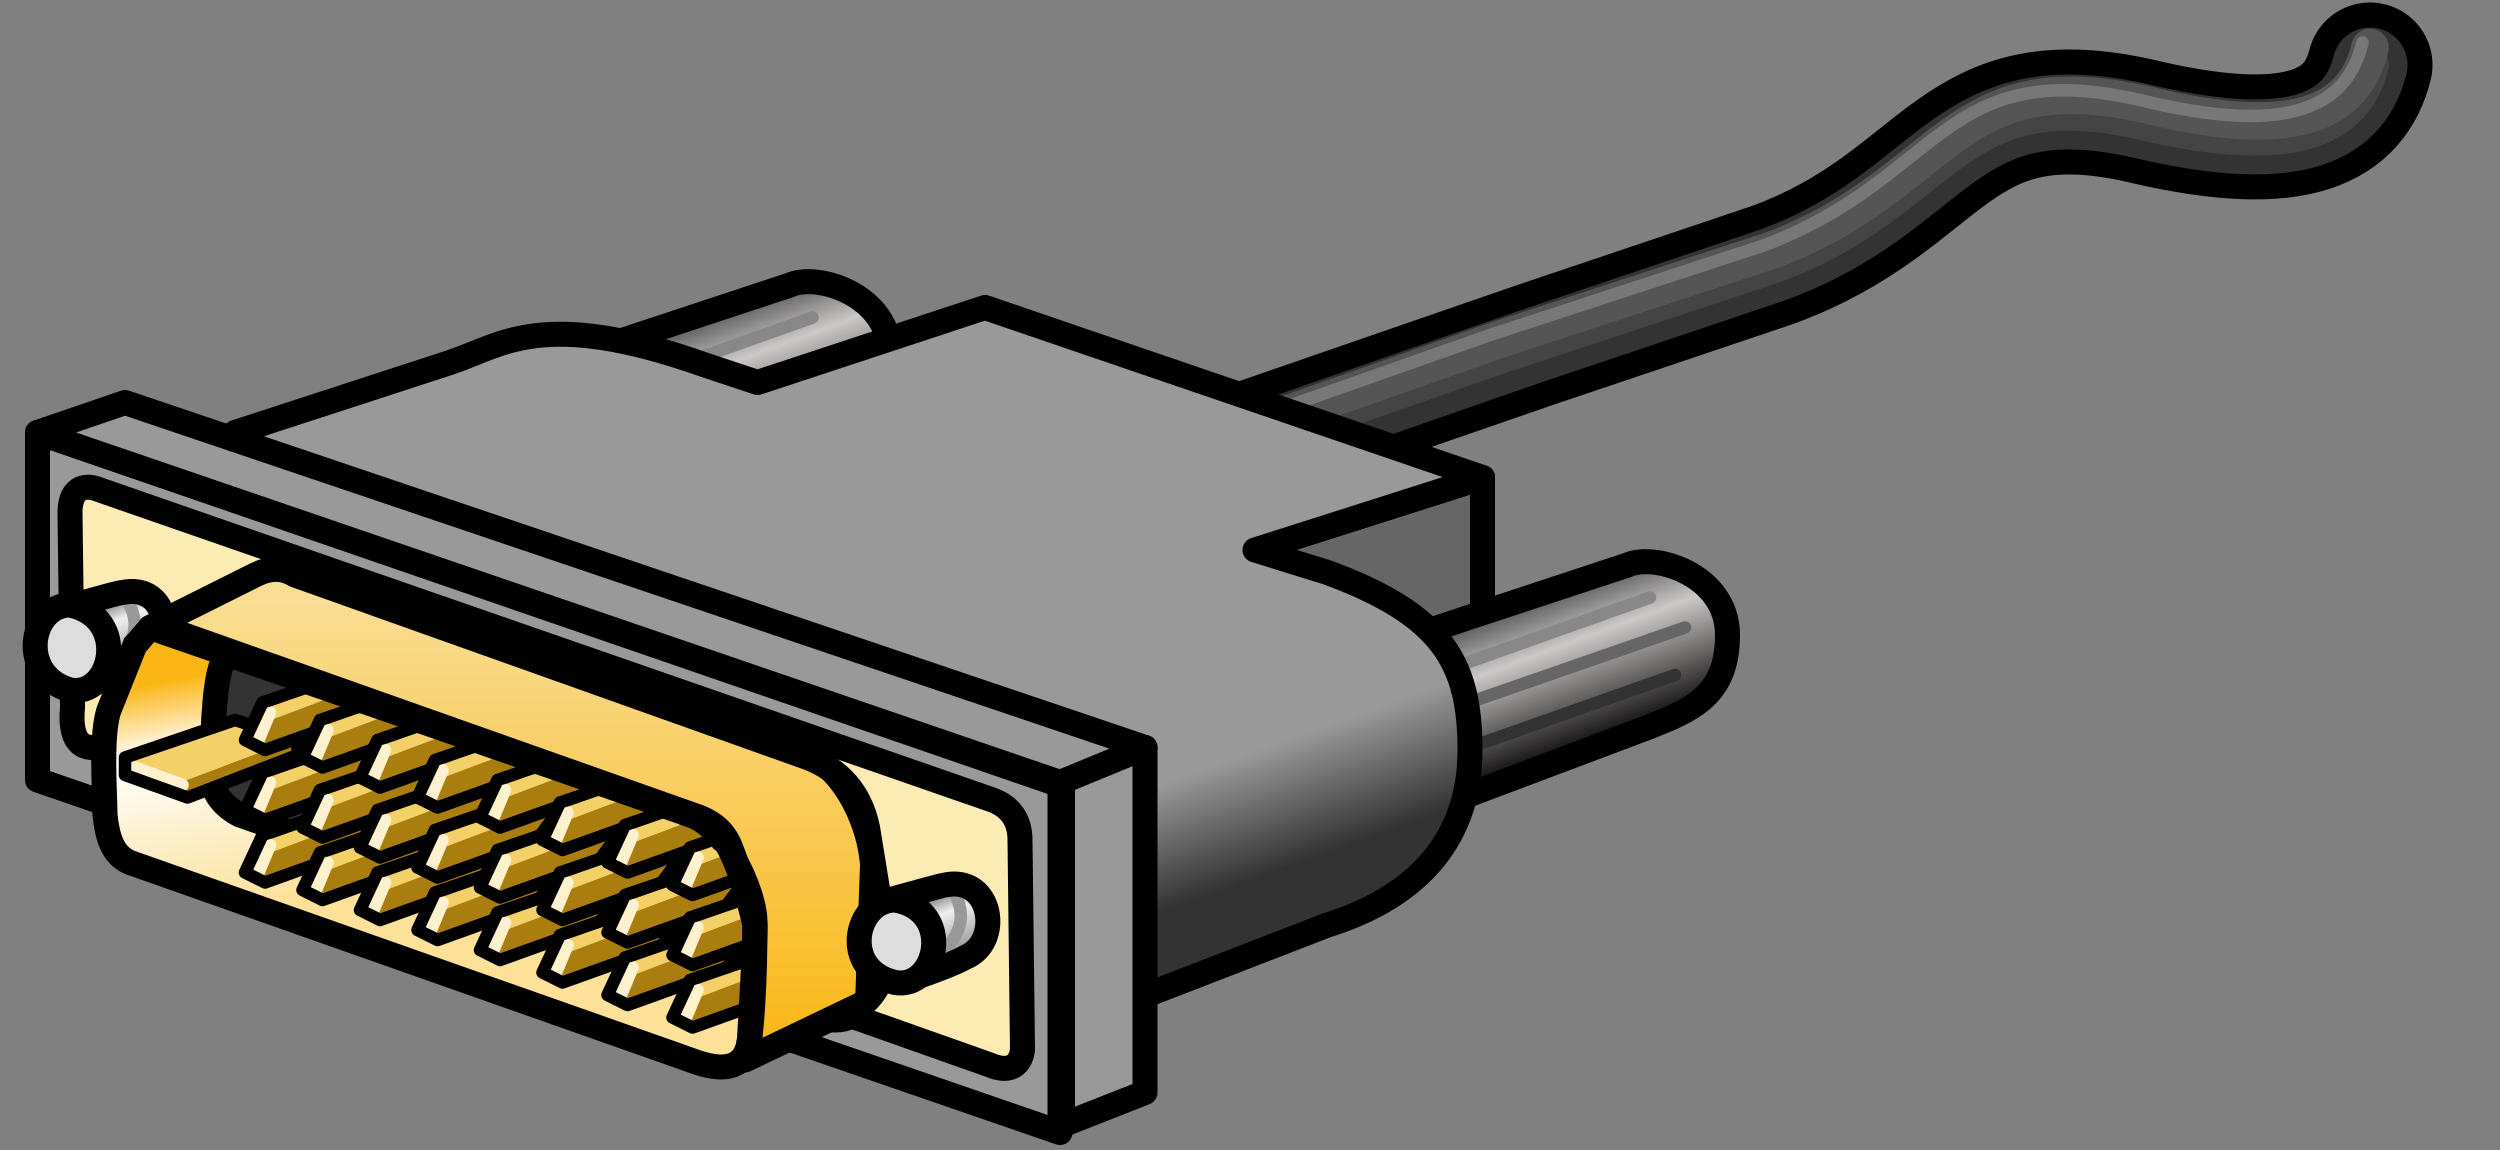 <svg xmlns="http://www.w3.org/2000/svg" viewBox="0 0 100 46"><rect x="0" y="0" width="100" height="46" fill="#808080" stroke="none"/><defs><linearGradient id="Gradient-0" x1="4.2" y1="-8.1" x2="6.3" y2="-2.4" gradientUnits="userSpaceOnUse"><stop offset="0" stop-color="#666"/><stop offset=".3" stop-color="#cdc8c8"/><stop offset="1" stop-color="#070606"/></linearGradient><linearGradient id="Gradient-1" x1="41.8" y1="12.4" x2="43.4" y2="16.9" gradientUnits="userSpaceOnUse"><stop offset="0" stop-color="#999"/><stop offset="1" stop-color="#333"/></linearGradient><linearGradient id="Gradient-2" x1="1.7" y1="8.8" x2=".6" y2="6.2" gradientUnits="userSpaceOnUse"><stop offset="0" stop-color="#848383"/><stop offset=".7" stop-color="#f0f0f0"/><stop offset="1" stop-color="#7d7979"/></linearGradient><linearGradient id="Gradient-3" x1="-0.7" y1="-0.4" x2="1" y2="9" gradientUnits="userSpaceOnUse"><stop offset="0" stop-color="#fab614"/><stop offset=".3" stop-color="#fff"/><stop offset="1" stop-color="#fde199"/></linearGradient><linearGradient id="Gradient-4" x1="13.5" y1="-2.2" x2="13.5" y2="16.9" gradientUnits="userSpaceOnUse"><stop offset="0" stop-color="#f8df99"/><stop offset="1" stop-color="#fab614"/></linearGradient></defs><g transform="translate(4.9,4.4)"><g transform="translate(54.1,-2.8)"><path d="M-30.3 23.5l32.7-11.3l9.5-3.2c7.1-2.6 7.1-7.6 15-5.7c6.1 1.4 8.3 .1 8.9-2.3" stroke="#000" fill="none" stroke-linecap="round" stroke-linejoin="round" stroke-width="5"/><path d="M-30.4 23.6l32.5-11.3l9.8-3.3c7.1-2.6 7.1-7.6 15-5.7c6.1 1.4 8.3 .1 8.9-2.3" stroke="#333" fill="none" stroke-linecap="round" stroke-linejoin="round" stroke-width="3"/><path d="M-30.4 23.6l31.4-11l10.9-3.6c7.1-2.6 7.1-7.6 15-5.7c6.1 1.4 8.3 .1 8.9-2.3" stroke="#444" fill="none" stroke-linecap="round" stroke-linejoin="round" stroke-width="1.5"/><path d="M-30.6 23.1l31.5-11.1l11-3.6c7.1-2.7 7.1-7.6 15-5.8c6.1 1.5 8.3 .2 8.9-2.3" stroke="#555" fill="none" stroke-linecap="round" stroke-linejoin="round" stroke-width="1.5"/><path d="M-30.6 22.8l31.2-11l11-3.6c7.1-2.7 7.1-7.6 15-5.8c6.1 1.5 8.3 .2 8.9-2.3" stroke="#777" fill="none" stroke-linecap="round" stroke-linejoin="round" stroke-width=".5"/></g><g transform="translate(-3.7,2.3)"><path d="M58.1 12.4v8.7l-11 3.9v-9.1c0 0 11-3.5 11-3.5Z" stroke="#000" fill="#666" stroke-linecap="round" stroke-linejoin="round"/><g transform="translate(52.7,15.7)"><path d="M0 0l8.5-3.2c1.8-0.7 3.2-1.3 3.2-3.7c0-2.4-2.9-3.3-4-2.8l-11.2 3.7v4.4c0 0 3.5 1.6 3.5 1.6Z" stroke="#000" fill="url(#Gradient-0)" stroke-linecap="round" stroke-linejoin="round" transform="translate(3.5,9.9)"/><path d="M12.1 1.5l-11.8 4.2" stroke="#888" fill="none" stroke-linecap="round" stroke-linejoin="round" stroke-width=".5"/><path d="M13.5 2.7l-11.8 4.1" stroke="#666" fill="none" stroke-linecap="round" stroke-linejoin="round" stroke-width=".5"/><path d="M13.1 4.6l-11.9 4.2" stroke="#333" fill="none" stroke-linecap="round" stroke-linejoin="round" stroke-width=".5"/></g><g transform="translate(19.2,4.5)"><path d="M0 0l8.5-3.2c1.8-0.7 3.2-1.3 3.2-3.7c0-2.4-2.9-3.3-4-2.8l-11.2 3.7v4.4c0 0 3.5 1.6 3.5 1.6Z" stroke="#000" fill="url(#Gradient-0)" stroke-linecap="round" stroke-linejoin="round" transform="translate(3.5,9.9)"/><path d="M12.1 1.5l-11.8 4.2" stroke="#888" fill="none" stroke-linecap="round" stroke-linejoin="round" stroke-width=".5"/><path d="M13.5 2.7l-11.8 4.1" stroke="#666" fill="none" stroke-linecap="round" stroke-linejoin="round" stroke-width=".5"/><path d="M13.1 4.6l-11.9 4.2" stroke="#333" fill="none" stroke-linecap="round" stroke-linejoin="round" stroke-width=".5"/></g><path d="M0 0l8.6-2.8c2.1-0.7 3.7-2.2 10.2 .1l2.1 .7l9.1-3l19.9 6.8l-9.1 2.9l2.9 .9c4.6 1.7 5.7 3.6 5.7 7.1c0 3.9-2.5 6-5.7 7l-10.6 4.1l-33.1-12c0 0 0-11.8 0-11.8Z" stroke="#000" fill="url(#Gradient-1)" stroke-linecap="round" stroke-linejoin="round" transform="translate(8.2,10.6)"/><path d="M41.3 38.3l3.3-1.3v-13.8l-3.3 1.3c0 0 0 13.8 0 13.8Z" stroke="#000" fill="#999" stroke-linecap="round" stroke-linejoin="round"/><path d="M.3 24.5l40.9 14.1v-13.9l-40.9-14.1Z" stroke="#000" fill="#999" stroke-linecap="round" stroke-linejoin="round"/><path d="M1.6 13.8l.1 7.8c-0.1 1.1 .2 1.6 .8 1.6l35.9 12.7c.7 .3 1.2 .1 1.3-0.6l-0.1-8.4c0-0.7-0.3-1.3-1.1-1.6c0 0-35.7-12.4-35.7-12.4c-0.7-0.3-1.2 0-1.2 .9Z" stroke="#000" fill="#fdebb4" stroke-linecap="round" stroke-linejoin="round"/><path d="M.3 10.6l40.9 14l3.4-1.4l-40.8-13.8c0 0-3.5 1.2-3.5 1.2Z" stroke="#000" fill="#999" stroke-linecap="round" stroke-linejoin="round"/></g><g transform="translate(-3.5,19.3)"><path d="M.2 6.2c-0.2 0-2.6 .7-2.6 .7c0 0 .7 3.2 .7 3.2c0 0 2-0.6 2.7-0.9c1.5-0.7 1.1-3.4-0.8-3Z" fill="url(#Gradient-2)" transform="translate(3.2,-6.2)"/><path d="M2.4 3.4c.8-0.6 2.3-1.6 1.2-3.2" stroke="#999" fill="none" stroke-width=".5"/><path d="M3.5 0c-0.2 0-2.6 .7-2.6 .7c0 0 .7 3.2 .7 3.2c0 0 2-0.7 2.6-1c1.5-0.7 1.2-3.3-0.7-2.9Z" stroke="#000" fill="none" stroke-linecap="round" stroke-linejoin="round"/><path d="M1.4 .5c-1.6 0-2.1 2.8 0 3.4c1.7 .3 2.4-2.9 0-3.4Z" stroke="#000" fill="#ddd"/></g><g transform="translate(-1.8,18.6)"><path d="M23.4 13.6l-5.1 2.2" stroke="#000" fill="none"/><path d="M-2.8-1.1l-1 2.8c-0.3 .6-0.4 3.3-0.2 3.9c.2 .8 .1 .9 1.2 1.4l22.2 7.9c1.9 .7 2 .2 2.6-0.7v-5.9c-0.2-1.3-1.1-2.8-2.6-3.3c0 0-20.1-7.2-20.1-7.2c-0.8-0.3-1.5 0-2.1 1.1Z" fill="url(#Gradient-3)" transform="translate(4.9,4.5)"/><path d="M7 1.1l-1.2 2.4c-0.4 .9-0.4 3.6-0.4 4.4c-0.1 .8 .5 1.4 1.1 1.7l22.8 8c1.2 .4 2.1 .3 2.1-1.2c0 0 .1-3.2 .1-4.3c0-1.1-0.6-2.3-0.6-2.3c-0.4-0.7-0.4-1.5-1.5-2c0 0-20.7-7.3-20.7-7.3c-0.9-0.4-1.1-0.5-1.7 .6Z" fill="#333"/><path d="M7 1.1l-1.2 2.4c-0.4 .9-0.4 3.6-0.4 4.4c-0.1 .8 .5 1.4 1.1 1.7l22.8 8c1.2 .4 2.1 .3 2.1-1.2c0 0 .1-3.2 .1-4.3c0-1.1-0.6-2.3-0.6-2.3c-0.4-0.7-0.4-1.5-1.5-2c0 0-20.7-7.3-20.7-7.3c-0.9-0.4-1.1-0.5-1.7 .6Z" stroke="#000" fill="none"/><g transform="translate(1.9,5.1)"><path d="M0 2.9l2.5 .9l4.5-1.8v-0.6l-2.5-0.8c0 0-4.5 1.6-4.5 1.6c0 0 0 .7 0 .7Z" fill="#f4d068"/><path d="M6.9 1.7l-4.5 1.7" stroke="#a97e0f" fill="none" stroke-width=".5" stroke-linecap="round" stroke-linejoin="round"/><path d="M.4 2.6l1.9 .7" stroke="#fef1ce" fill="none" stroke-width=".5" stroke-linecap="round" stroke-linejoin="round"/><path d="M0 2.9l2.5 .9l4.4-1.7v-0.6l-2.5-0.8c0 0-4.4 1.5-4.4 1.5c0 0 0 .7 0 .7Z" stroke="#000" fill="none" stroke-linecap="round" stroke-linejoin="round" stroke-width=".5"/></g><g transform="translate(6.7,9)"><g transform="translate(-0.1,-0.2)"><path d="M.1 3l.8 .5l4-1.4l1-1.5l-1-0.3c0 0-4 1.3-4 1.3c0 0-0.8 1.4-0.8 1.4Z" fill="#a97e0f"/><path d="M5.2 .5l-4.5 1.7" stroke="#f4d068" fill="none" stroke-width=".5" stroke-linecap="round" stroke-linejoin="round"/><path d="M.6 3.2l.5-1.2" stroke="#fef1ce" fill="none" stroke-width=".5" stroke-linecap="round" stroke-linejoin="round"/><path d="M.1 3.1l.8 .4l3.9-1.4l1.1-1.5l-1-0.4c0 0-4.1 1.4-4.1 1.4c0 0-0.7 1.5-0.7 1.5Z" stroke="#000" fill="none" stroke-linecap="round" stroke-linejoin="round" stroke-width=".5"/></g><g transform="translate(2.2,.5)"><path d="M.1 3l.8 .5l4-1.4l1-1.5l-1-0.3c0 0-4 1.3-4 1.3c0 0-0.8 1.4-0.8 1.4Z" fill="#a97e0f"/><path d="M5.2 .5l-4.5 1.7" stroke="#f4d068" fill="none" stroke-width=".5" stroke-linecap="round" stroke-linejoin="round"/><path d="M.6 3.2l.5-1.2" stroke="#fef1ce" fill="none" stroke-width=".5" stroke-linecap="round" stroke-linejoin="round"/><path d="M.1 3.1l.8 .4l3.9-1.4l1.1-1.5l-1-0.4c0 0-4.1 1.4-4.1 1.4c0 0-0.7 1.5-0.7 1.5Z" stroke="#000" fill="none" stroke-linecap="round" stroke-linejoin="round" stroke-width=".5"/></g><g transform="translate(4.5,1.3)"><path d="M.1 3l.8 .5l4-1.4l1-1.5l-1-0.3c0 0-4 1.3-4 1.3c0 0-0.8 1.4-0.8 1.4Z" fill="#a97e0f"/><path d="M5.2 .5l-4.5 1.7" stroke="#f4d068" fill="none" stroke-width=".5" stroke-linecap="round" stroke-linejoin="round"/><path d="M.6 3.2l.5-1.2" stroke="#fef1ce" fill="none" stroke-width=".5" stroke-linecap="round" stroke-linejoin="round"/><path d="M.1 3.1l.8 .4l3.9-1.4l1.1-1.5l-1-0.4c0 0-4.1 1.4-4.1 1.4c0 0-0.7 1.5-0.7 1.5Z" stroke="#000" fill="none" stroke-linecap="round" stroke-linejoin="round" stroke-width=".5"/></g><g transform="translate(6.8,2.1)"><path d="M.1 3l.8 .5l4-1.4l1-1.5l-1-0.3c0 0-4 1.3-4 1.3c0 0-0.8 1.4-0.8 1.4Z" fill="#a97e0f"/><path d="M5.2 .5l-4.5 1.7" stroke="#f4d068" fill="none" stroke-width=".5" stroke-linecap="round" stroke-linejoin="round"/><path d="M.6 3.2l.5-1.2" stroke="#fef1ce" fill="none" stroke-width=".5" stroke-linecap="round" stroke-linejoin="round"/><path d="M.1 3.1l.8 .4l3.9-1.4l1.1-1.5l-1-0.4c0 0-4.1 1.4-4.1 1.4c0 0-0.7 1.5-0.7 1.5Z" stroke="#000" fill="none" stroke-linecap="round" stroke-linejoin="round" stroke-width=".5"/></g><g transform="translate(9.3,2.9)"><path d="M.1 3l.8 .5l4-1.4l1-1.5l-1-0.3c0 0-4 1.3-4 1.3c0 0-0.8 1.4-0.8 1.4Z" fill="#a97e0f"/><path d="M5.2 .5l-4.5 1.7" stroke="#f4d068" fill="none" stroke-width=".5" stroke-linecap="round" stroke-linejoin="round"/><path d="M.6 3.2l.5-1.2" stroke="#fef1ce" fill="none" stroke-width=".5" stroke-linecap="round" stroke-linejoin="round"/><path d="M.1 3.1l.8 .4l3.9-1.4l1.1-1.5l-1-0.4c0 0-4.1 1.4-4.1 1.4c0 0-0.7 1.5-0.7 1.5Z" stroke="#000" fill="none" stroke-linecap="round" stroke-linejoin="round" stroke-width=".5"/></g><g transform="translate(11.8,3.8)"><path d="M.1 3l.8 .5l4-1.4l1-1.5l-1-0.3c0 0-4 1.3-4 1.3c0 0-0.8 1.4-0.8 1.4Z" fill="#a97e0f"/><path d="M5.2 .5l-4.5 1.7" stroke="#f4d068" fill="none" stroke-width=".5" stroke-linecap="round" stroke-linejoin="round"/><path d="M.6 3.2l.5-1.2" stroke="#fef1ce" fill="none" stroke-width=".5" stroke-linecap="round" stroke-linejoin="round"/><path d="M.1 3.1l.8 .4l3.9-1.4l1.1-1.5l-1-0.4c0 0-4.1 1.4-4.1 1.4c0 0-0.7 1.5-0.7 1.5Z" stroke="#000" fill="none" stroke-linecap="round" stroke-linejoin="round" stroke-width=".5"/></g><g transform="translate(14.4,4.7)"><path d="M.1 3l.8 .5l4-1.4l1-1.5l-1-0.3c0 0-4 1.3-4 1.3c0 0-0.8 1.4-0.8 1.4Z" fill="#a97e0f"/><path d="M5.2 .5l-4.5 1.7" stroke="#f4d068" fill="none" stroke-width=".5" stroke-linecap="round" stroke-linejoin="round"/><path d="M.6 3.2l.5-1.2" stroke="#fef1ce" fill="none" stroke-width=".5" stroke-linecap="round" stroke-linejoin="round"/><path d="M.1 3.1l.8 .4l3.9-1.4l1.1-1.5l-1-0.4c0 0-4.1 1.4-4.1 1.4c0 0-0.7 1.5-0.7 1.5Z" stroke="#000" fill="none" stroke-linecap="round" stroke-linejoin="round" stroke-width=".5"/></g><g transform="translate(17,5.6)"><path d="M.1 3l.8 .5l4-1.4l1-1.5l-1-0.3c0 0-4 1.3-4 1.3c0 0-0.8 1.4-0.8 1.4Z" fill="#a97e0f"/><path d="M5.2 .5l-4.5 1.7" stroke="#f4d068" fill="none" stroke-width=".5" stroke-linecap="round" stroke-linejoin="round"/><path d="M.6 3.2l.5-1.2" stroke="#fef1ce" fill="none" stroke-width=".5" stroke-linecap="round" stroke-linejoin="round"/><path d="M.1 3.1l.8 .4l3.9-1.4l1.1-1.5l-1-0.4c0 0-4.1 1.4-4.1 1.4c0 0-0.7 1.5-0.7 1.5Z" stroke="#000" fill="none" stroke-linecap="round" stroke-linejoin="round" stroke-width=".5"/></g></g><g transform="translate(6.7,6.5)"><g transform="translate(-0.1,-0.2)"><path d="M.1 3l.8 .5l4-1.4l1-1.5l-1-0.3c0 0-4 1.3-4 1.3c0 0-0.8 1.4-0.8 1.4Z" fill="#a97e0f"/><path d="M5.2 .5l-4.5 1.7" stroke="#f4d068" fill="none" stroke-width=".5" stroke-linecap="round" stroke-linejoin="round"/><path d="M.6 3.2l.5-1.2" stroke="#fef1ce" fill="none" stroke-width=".5" stroke-linecap="round" stroke-linejoin="round"/><path d="M.1 3.1l.8 .4l3.9-1.4l1.1-1.5l-1-0.4c0 0-4.1 1.4-4.1 1.4c0 0-0.7 1.5-0.7 1.5Z" stroke="#000" fill="none" stroke-linecap="round" stroke-linejoin="round" stroke-width=".5"/></g><g transform="translate(2.2,.5)"><path d="M.1 3l.8 .5l4-1.4l1-1.5l-1-0.3c0 0-4 1.3-4 1.3c0 0-0.8 1.4-0.8 1.4Z" fill="#a97e0f"/><path d="M5.2 .5l-4.5 1.7" stroke="#f4d068" fill="none" stroke-width=".5" stroke-linecap="round" stroke-linejoin="round"/><path d="M.6 3.2l.5-1.2" stroke="#fef1ce" fill="none" stroke-width=".5" stroke-linecap="round" stroke-linejoin="round"/><path d="M.1 3.1l.8 .4l3.9-1.4l1.1-1.5l-1-0.4c0 0-4.1 1.4-4.1 1.4c0 0-0.7 1.5-0.7 1.5Z" stroke="#000" fill="none" stroke-linecap="round" stroke-linejoin="round" stroke-width=".5"/></g><g transform="translate(4.5,1.3)"><path d="M.1 3l.8 .5l4-1.4l1-1.5l-1-0.3c0 0-4 1.3-4 1.3c0 0-0.8 1.4-0.8 1.4Z" fill="#a97e0f"/><path d="M5.2 .5l-4.5 1.7" stroke="#f4d068" fill="none" stroke-width=".5" stroke-linecap="round" stroke-linejoin="round"/><path d="M.6 3.2l.5-1.2" stroke="#fef1ce" fill="none" stroke-width=".5" stroke-linecap="round" stroke-linejoin="round"/><path d="M.1 3.1l.8 .4l3.9-1.4l1.1-1.5l-1-0.4c0 0-4.1 1.4-4.1 1.4c0 0-0.7 1.5-0.7 1.5Z" stroke="#000" fill="none" stroke-linecap="round" stroke-linejoin="round" stroke-width=".5"/></g><g transform="translate(6.8,2.1)"><path d="M.1 3l.8 .5l4-1.4l1-1.5l-1-0.3c0 0-4 1.3-4 1.3c0 0-0.8 1.4-0.8 1.4Z" fill="#a97e0f"/><path d="M5.2 .5l-4.5 1.7" stroke="#f4d068" fill="none" stroke-width=".5" stroke-linecap="round" stroke-linejoin="round"/><path d="M.6 3.2l.5-1.2" stroke="#fef1ce" fill="none" stroke-width=".5" stroke-linecap="round" stroke-linejoin="round"/><path d="M.1 3.1l.8 .4l3.9-1.4l1.1-1.5l-1-0.4c0 0-4.1 1.4-4.1 1.4c0 0-0.7 1.5-0.7 1.5Z" stroke="#000" fill="none" stroke-linecap="round" stroke-linejoin="round" stroke-width=".5"/></g><g transform="translate(9.3,2.9)"><path d="M.1 3l.8 .5l4-1.4l1-1.5l-1-0.3c0 0-4 1.3-4 1.3c0 0-0.8 1.4-0.8 1.4Z" fill="#a97e0f"/><path d="M5.2 .5l-4.5 1.7" stroke="#f4d068" fill="none" stroke-width=".5" stroke-linecap="round" stroke-linejoin="round"/><path d="M.6 3.2l.5-1.2" stroke="#fef1ce" fill="none" stroke-width=".5" stroke-linecap="round" stroke-linejoin="round"/><path d="M.1 3.1l.8 .4l3.9-1.4l1.1-1.5l-1-0.4c0 0-4.1 1.4-4.1 1.4c0 0-0.7 1.5-0.7 1.5Z" stroke="#000" fill="none" stroke-linecap="round" stroke-linejoin="round" stroke-width=".5"/></g><g transform="translate(11.8,3.8)"><path d="M.1 3l.8 .5l4-1.4l1-1.5l-1-0.3c0 0-4 1.3-4 1.3c0 0-0.8 1.4-0.8 1.4Z" fill="#a97e0f"/><path d="M5.2 .5l-4.5 1.7" stroke="#f4d068" fill="none" stroke-width=".5" stroke-linecap="round" stroke-linejoin="round"/><path d="M.6 3.2l.5-1.2" stroke="#fef1ce" fill="none" stroke-width=".5" stroke-linecap="round" stroke-linejoin="round"/><path d="M.1 3.1l.8 .4l3.9-1.4l1.1-1.5l-1-0.4c0 0-4.1 1.4-4.1 1.4c0 0-0.7 1.5-0.7 1.5Z" stroke="#000" fill="none" stroke-linecap="round" stroke-linejoin="round" stroke-width=".5"/></g><g transform="translate(14.4,4.7)"><path d="M.1 3l.8 .5l4-1.4l1-1.5l-1-0.3c0 0-4 1.3-4 1.3c0 0-0.8 1.4-0.8 1.4Z" fill="#a97e0f"/><path d="M5.2 .5l-4.5 1.7" stroke="#f4d068" fill="none" stroke-width=".5" stroke-linecap="round" stroke-linejoin="round"/><path d="M.6 3.2l.5-1.2" stroke="#fef1ce" fill="none" stroke-width=".5" stroke-linecap="round" stroke-linejoin="round"/><path d="M.1 3.1l.8 .4l3.9-1.4l1.1-1.5l-1-0.4c0 0-4.1 1.4-4.1 1.4c0 0-0.7 1.5-0.7 1.5Z" stroke="#000" fill="none" stroke-linecap="round" stroke-linejoin="round" stroke-width=".5"/></g><g transform="translate(17,5.6)"><path d="M.1 3l.8 .5l4-1.4l1-1.5l-1-0.3c0 0-4 1.3-4 1.3c0 0-0.8 1.4-0.8 1.4Z" fill="#a97e0f"/><path d="M5.2 .5l-4.5 1.7" stroke="#f4d068" fill="none" stroke-width=".5" stroke-linecap="round" stroke-linejoin="round"/><path d="M.6 3.2l.5-1.2" stroke="#fef1ce" fill="none" stroke-width=".5" stroke-linecap="round" stroke-linejoin="round"/><path d="M.1 3.1l.8 .4l3.9-1.4l1.1-1.5l-1-0.4c0 0-4.1 1.4-4.1 1.4c0 0-0.7 1.5-0.7 1.5Z" stroke="#000" fill="none" stroke-linecap="round" stroke-linejoin="round" stroke-width=".5"/></g></g><g transform="translate(6.7,3.7)"><g transform="translate(-0.1,-0.2)"><path d="M.1 3l.8 .5l4-1.4l1-1.5l-1-0.3c0 0-4 1.3-4 1.3c0 0-0.8 1.4-0.8 1.4Z" fill="#a97e0f"/><path d="M5.2 .5l-4.5 1.7" stroke="#f4d068" fill="none" stroke-width=".5" stroke-linecap="round" stroke-linejoin="round"/><path d="M.6 3.2l.5-1.2" stroke="#fef1ce" fill="none" stroke-width=".5" stroke-linecap="round" stroke-linejoin="round"/><path d="M.1 3.1l.8 .4l3.9-1.4l1.1-1.5l-1-0.4c0 0-4.1 1.4-4.1 1.4c0 0-0.7 1.5-0.7 1.5Z" stroke="#000" fill="none" stroke-linecap="round" stroke-linejoin="round" stroke-width=".5"/></g><g transform="translate(2.2,.5)"><path d="M.1 3l.8 .5l4-1.4l1-1.5l-1-0.3c0 0-4 1.3-4 1.3c0 0-0.8 1.4-0.8 1.4Z" fill="#a97e0f"/><path d="M5.2 .5l-4.5 1.7" stroke="#f4d068" fill="none" stroke-width=".5" stroke-linecap="round" stroke-linejoin="round"/><path d="M.6 3.2l.5-1.2" stroke="#fef1ce" fill="none" stroke-width=".5" stroke-linecap="round" stroke-linejoin="round"/><path d="M.1 3.1l.8 .4l3.9-1.4l1.1-1.5l-1-0.4c0 0-4.1 1.4-4.1 1.4c0 0-0.7 1.5-0.7 1.5Z" stroke="#000" fill="none" stroke-linecap="round" stroke-linejoin="round" stroke-width=".5"/></g><g transform="translate(4.5,1.3)"><path d="M.1 3l.8 .5l4-1.4l1-1.5l-1-0.3c0 0-4 1.3-4 1.3c0 0-0.8 1.4-0.8 1.4Z" fill="#a97e0f"/><path d="M5.2 .5l-4.5 1.7" stroke="#f4d068" fill="none" stroke-width=".5" stroke-linecap="round" stroke-linejoin="round"/><path d="M.6 3.2l.5-1.2" stroke="#fef1ce" fill="none" stroke-width=".5" stroke-linecap="round" stroke-linejoin="round"/><path d="M.1 3.1l.8 .4l3.9-1.4l1.1-1.5l-1-0.4c0 0-4.1 1.4-4.1 1.4c0 0-0.7 1.5-0.7 1.5Z" stroke="#000" fill="none" stroke-linecap="round" stroke-linejoin="round" stroke-width=".5"/></g><g transform="translate(6.8,2.1)"><path d="M.1 3l.8 .5l4-1.4l1-1.5l-1-0.3c0 0-4 1.3-4 1.3c0 0-0.8 1.4-0.8 1.4Z" fill="#a97e0f"/><path d="M5.2 .5l-4.5 1.7" stroke="#f4d068" fill="none" stroke-width=".5" stroke-linecap="round" stroke-linejoin="round"/><path d="M.6 3.2l.5-1.2" stroke="#fef1ce" fill="none" stroke-width=".5" stroke-linecap="round" stroke-linejoin="round"/><path d="M.1 3.1l.8 .4l3.9-1.4l1.1-1.5l-1-0.4c0 0-4.1 1.4-4.1 1.4c0 0-0.7 1.5-0.7 1.5Z" stroke="#000" fill="none" stroke-linecap="round" stroke-linejoin="round" stroke-width=".5"/></g><g transform="translate(9.3,2.9)"><path d="M.1 3l.8 .5l4-1.4l1-1.5l-1-0.3c0 0-4 1.3-4 1.3c0 0-0.8 1.4-0.8 1.4Z" fill="#a97e0f"/><path d="M5.2 .5l-4.5 1.7" stroke="#f4d068" fill="none" stroke-width=".5" stroke-linecap="round" stroke-linejoin="round"/><path d="M.6 3.2l.5-1.2" stroke="#fef1ce" fill="none" stroke-width=".5" stroke-linecap="round" stroke-linejoin="round"/><path d="M.1 3.1l.8 .4l3.9-1.4l1.1-1.5l-1-0.4c0 0-4.1 1.4-4.1 1.4c0 0-0.7 1.5-0.7 1.5Z" stroke="#000" fill="none" stroke-linecap="round" stroke-linejoin="round" stroke-width=".5"/></g><g transform="translate(11.8,3.8)"><path d="M.1 3l.8 .5l4-1.4l1-1.5l-1-0.3c0 0-4 1.3-4 1.3c0 0-0.8 1.4-0.8 1.4Z" fill="#a97e0f"/><path d="M5.2 .5l-4.5 1.7" stroke="#f4d068" fill="none" stroke-width=".5" stroke-linecap="round" stroke-linejoin="round"/><path d="M.6 3.2l.5-1.2" stroke="#fef1ce" fill="none" stroke-width=".5" stroke-linecap="round" stroke-linejoin="round"/><path d="M.1 3.1l.8 .4l3.9-1.4l1.1-1.5l-1-0.4c0 0-4.1 1.4-4.1 1.4c0 0-0.7 1.5-0.7 1.5Z" stroke="#000" fill="none" stroke-linecap="round" stroke-linejoin="round" stroke-width=".5"/></g><g transform="translate(14.4,4.7)"><path d="M.1 3l.8 .5l4-1.4l1-1.5l-1-0.3c0 0-4 1.3-4 1.3c0 0-0.8 1.4-0.8 1.4Z" fill="#a97e0f"/><path d="M5.2 .5l-4.5 1.7" stroke="#f4d068" fill="none" stroke-width=".5" stroke-linecap="round" stroke-linejoin="round"/><path d="M.6 3.2l.5-1.2" stroke="#fef1ce" fill="none" stroke-width=".5" stroke-linecap="round" stroke-linejoin="round"/><path d="M.1 3.1l.8 .4l3.9-1.4l1.1-1.5l-1-0.4c0 0-4.1 1.4-4.1 1.4c0 0-0.7 1.5-0.7 1.5Z" stroke="#000" fill="none" stroke-linecap="round" stroke-linejoin="round" stroke-width=".5"/></g><g transform="translate(17,5.6)"><path d="M.1 3l.8 .5l4-1.4l1-1.5l-1-0.3c0 0-4 1.3-4 1.3c0 0-0.8 1.4-0.8 1.4Z" fill="#a97e0f"/><path d="M5.2 .5l-4.5 1.7" stroke="#f4d068" fill="none" stroke-width=".5" stroke-linecap="round" stroke-linejoin="round"/><path d="M.6 3.2l.5-1.2" stroke="#fef1ce" fill="none" stroke-width=".5" stroke-linecap="round" stroke-linejoin="round"/><path d="M.1 3.1l.8 .4l3.9-1.4l1.1-1.5l-1-0.4c0 0-4.1 1.4-4.1 1.4c0 0-0.7 1.5-0.7 1.5Z" stroke="#000" fill="none" stroke-linecap="round" stroke-linejoin="round" stroke-width=".5"/></g></g><path d="M-0.4-0.3l21 7.4c1.8 .9 2.2 2.8 2.5 4.2l-0.3 5.6l4.4-2l.2-5.6c-0.1-1.4-0.9-3.2-2.1-3.9l-21.4-7.6c0 0-4.3 1.9-4.3 1.9Z" fill="url(#Gradient-4)" transform="translate(3.9,2.3)"/><path d="M2.9 2.1c0 0 20.3 7 21.6 7.5c.7 .2 1.3 1 1.3 1c.2 0 .8 1.3 1.3 3.4c0 1.9-0.1 4.7-0.4 5.4l4.8-2.3c.8-0.7 1-2 .8-2.7l-0.7-4.3c-0.3-1.4-1.1-2.3-2.4-2.8l-20.5-7.3c-0.5-0.3-1-0.3-1.6 0c0 0-4.2 2.1-4.2 2.1Z" fill="none" stroke="#000" stroke-linecap="round" stroke-linejoin="round"/><path d="M2.3 2.8l-1 2.5c-0.4 .9-0.2 3.5-0.2 4.3c.1 .9 .3 1.6 1 1.9l22.7 8c1.2 .4 2.1 .2 2.1-1.3c0 0 .2-3.2 .2-4.3c0-1-0.7-2.3-0.7-2.3c-0.3-0.6-0.3-1.4-1.5-1.9c0 0-21.2-7.5-21.2-7.5c-0.8-0.4-0.9 .1-1.4 .6Z" stroke="#000" fill="none"/></g><g transform="translate(21.4,28.5)"><path d="M.2 6.2c-0.2 0-2.6 .7-2.6 .7c0 0 .7 3.2 .7 3.2c0 0 2-0.6 2.7-0.9c1.5-0.7 1.1-3.4-0.8-3Z" fill="url(#Gradient-2)" transform="translate(11.4,-3.7)"/><path d="M10.5 5.9c.8-0.6 2.3-1.6 1.3-3.2" stroke="#999" fill="none" stroke-width=".5"/><path d="M11.5 2.5c-0.1 0-2.6 .7-2.6 .7c0 0 .8 3.2 .8 3.2c0 0 1.9-0.6 2.6-1c1.5-0.6 1.1-3.3-0.8-2.9Z" stroke="#000" fill="none" stroke-linecap="round" stroke-linejoin="round"/><path d="M9.5 3.1c-1.6 0-2.2 2.8 0 3.3c1.7 .3 2.4-2.9 0-3.3Z" stroke="#000" fill="#ddd"/></g></g></svg>